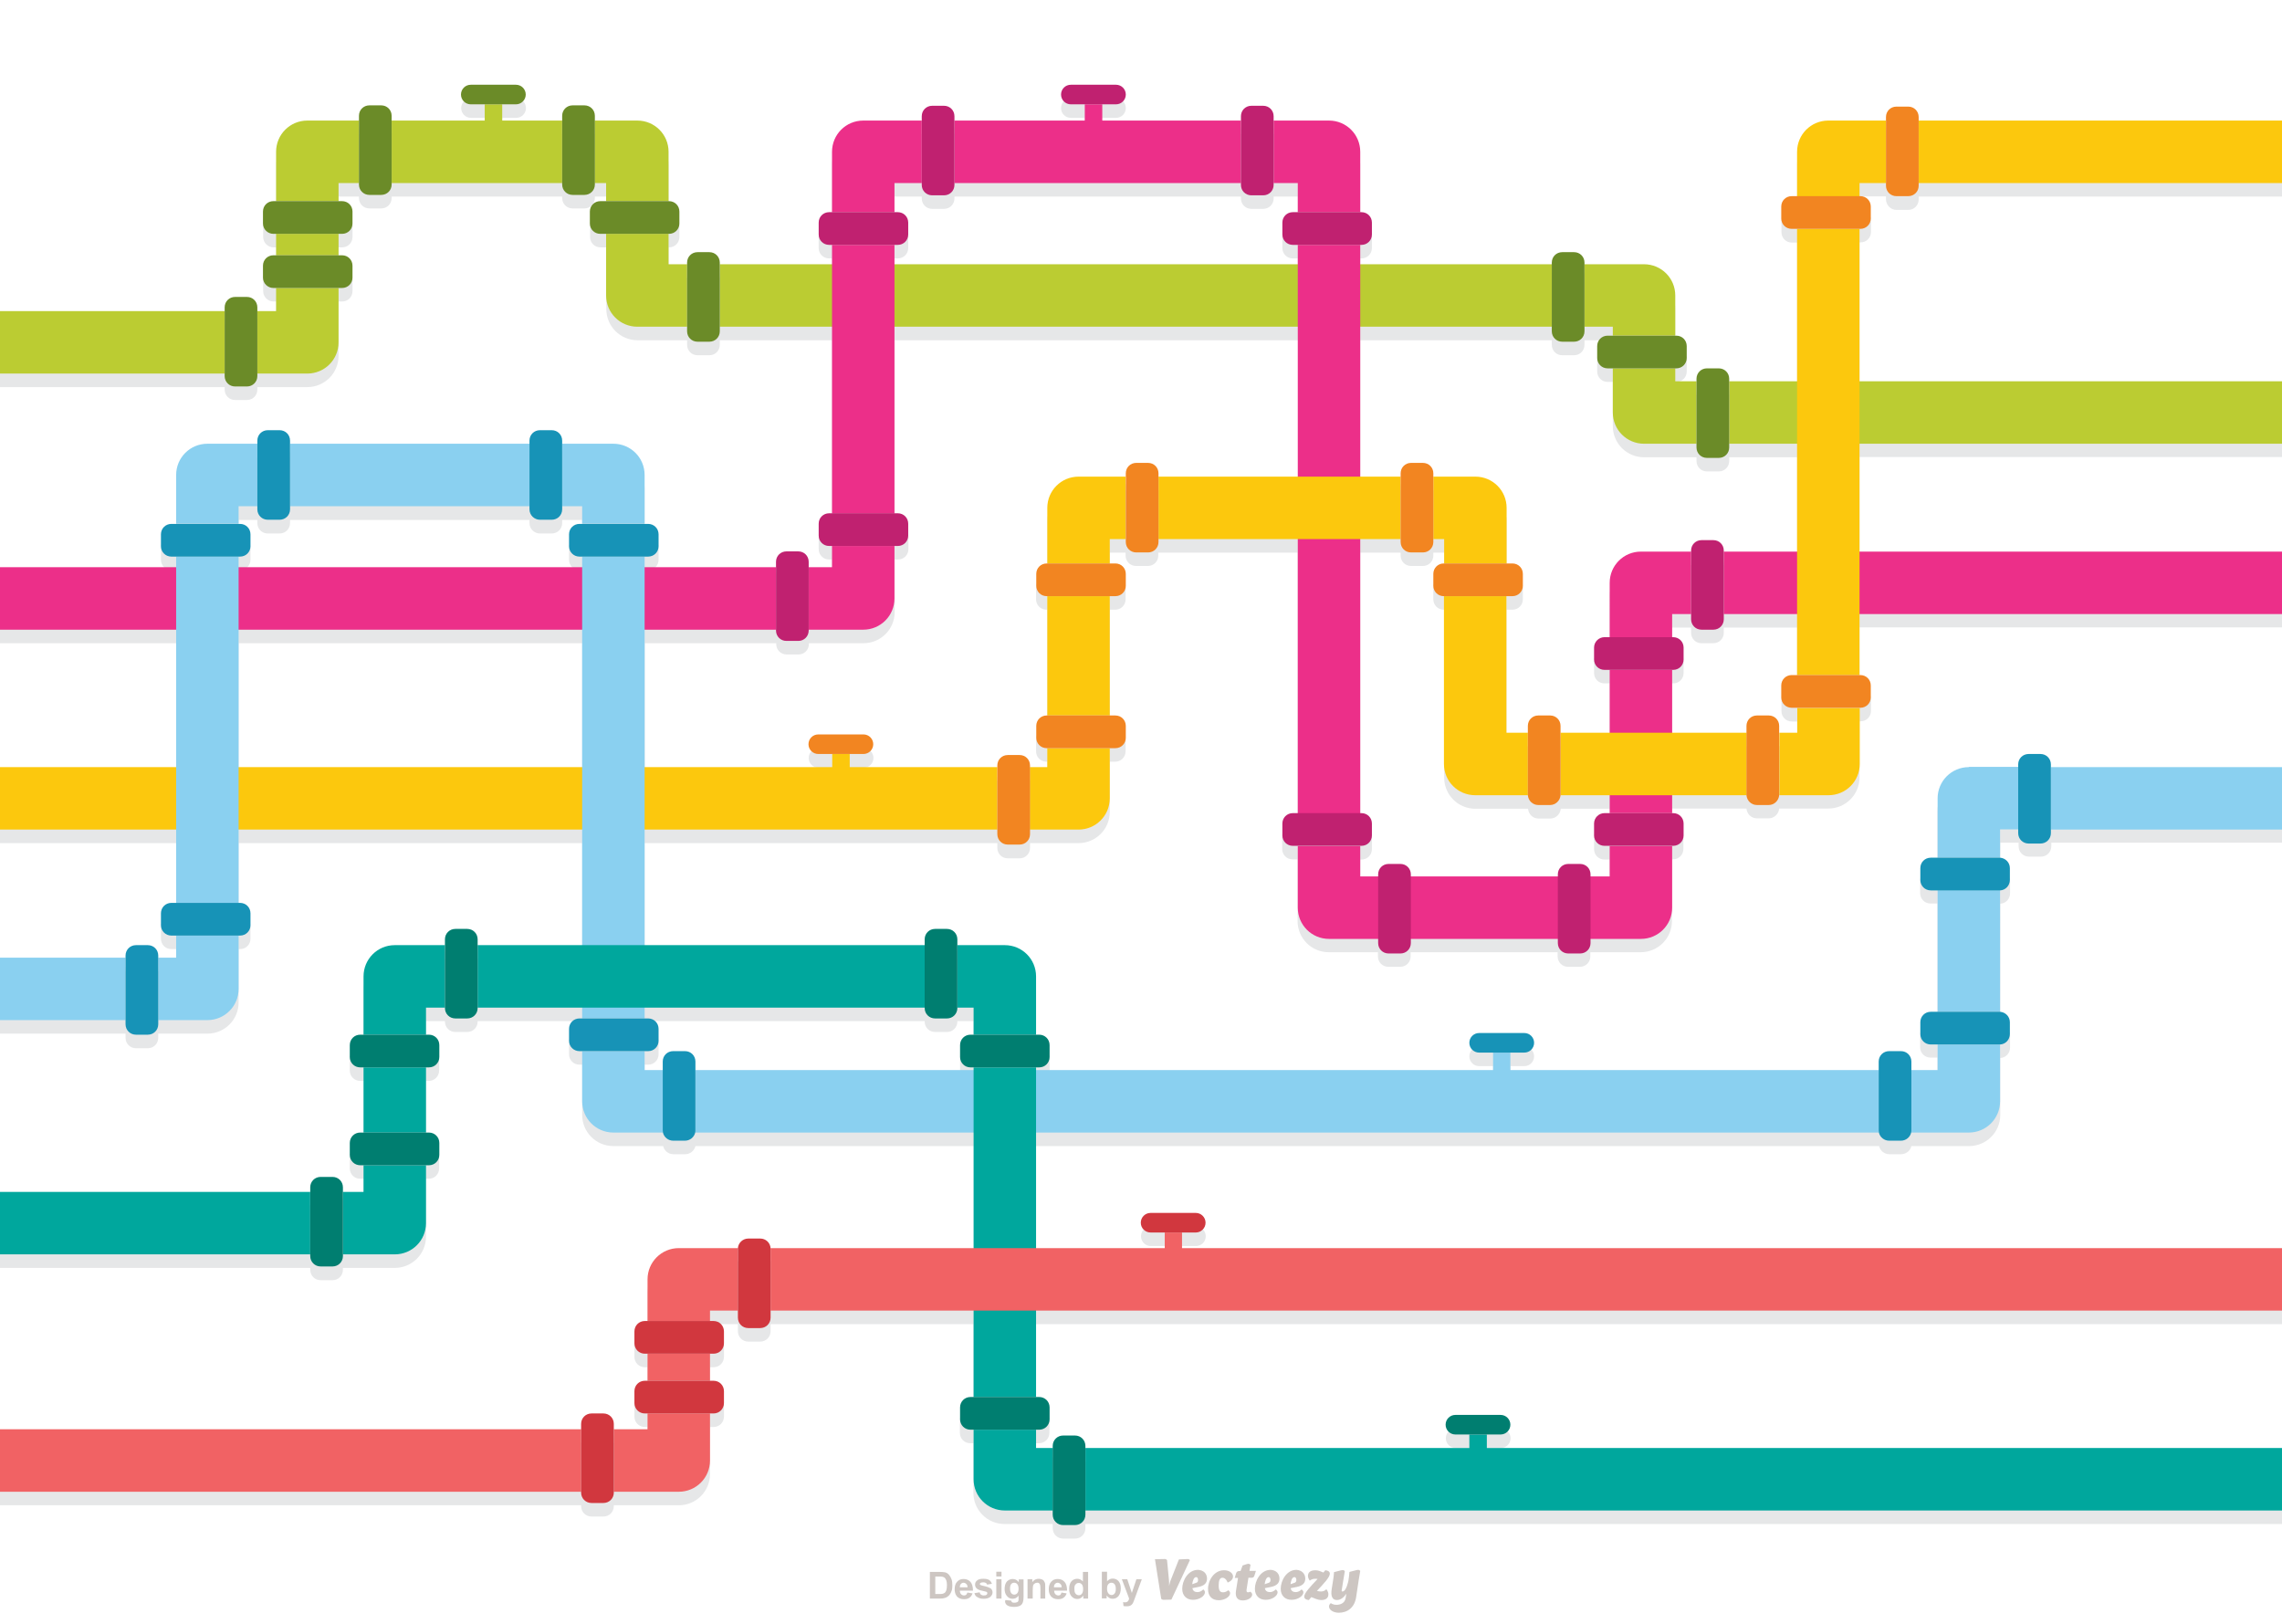 <svg xmlns="http://www.w3.org/2000/svg" viewBox="0 0 1096 780" width="1096" height="780"><path class="st0" d="M910.8 100.8h5.7c2.8 0 5-2.2 5-5v-1.4H1096v-30H921.5v-1.6c0-2.8-2.2-5-5-5h-5.7c-2.8 0-5 2.2-5 5v1.6h-27.7c-8.3 0-15 6.7-15 15v21.4h-2.5c-2.8 0-5 2.2-5 5v5.7c0 2.8 2.2 5 5 5h2.5v73.1h-32.6v-1.2c0-2.8-2.2-5-5-5h-5.7c-2.8 0-5 2.2-5 5v1.2h-10.2v-6.2h.5c2.8 0 5-2.2 5-5v-5.7c0-2.8-2.2-5-5-5h-.5v-19.3c0-8.3-6.7-15-15-15H761v-.8c0-2.8-2.2-5-5-5h-5.7c-2.8 0-5 2.2-5 5v.8h-92v-9.3h.6c2.8 0 5-2.2 5-5v-5.7c0-2.8-2.2-5-5-5h-.6v-29c0-8.3-6.7-15-15-15h-26.6v-2.1c0-2.8-2.2-5-5-5H601c-2.8 0-5 2.2-5 5v2.1h-66.7v-7.8h6.7c2.6 0 4.7-2.1 4.7-4.7s-2.1-4.7-4.7-4.7h-21.7c-2.6 0-4.7 2.1-4.7 4.7s2.1 4.7 4.7 4.7h6.7v7.8h-62.6v-2.1c0-2.8-2.2-5-5-5h-5.7c-2.8 0-5 2.2-5 5v2.1h-28.1c-8.3 0-15 6.7-15 15v29h-1.4c-2.8 0-5 2.2-5 5v5.7c0 2.8 2.2 5 5 5h1.4v9.3h-53.9v-.8c0-2.8-2.2-5-5-5H335c-2.8 0-5 2.2-5 5v.8h-8.9v-14.6h.2c2.8 0 5-2.2 5-5v-5.7c0-2.8-2.2-5-5-5h-.2V79.4c0-8.3-6.7-15-15-15h-20.5v-2.3c0-2.8-2.2-5-5-5H275c-2.8 0-5 2.2-5 5v2.3h-28.8v-7.8h6.7c2.6 0 4.7-2.1 4.7-4.7s-2.1-4.7-4.7-4.7h-21.7c-2.6 0-4.7 2.1-4.7 4.7s2.1 4.7 4.7 4.7h6.7v7.8h-44.7v-2.3c0-2.8-2.2-5-5-5h-5.7c-2.8 0-5 2.2-5 5v2.3h-24.8c-8.3 0-15 6.7-15 15v23.7h-1.3c-2.8 0-5 2.2-5 5v5.7c0 2.8 2.3 5 5 5h1.3v10.3h-1.3c-2.8 0-5 2.2-5 5v5.7c0 2.8 2.3 5 5 5h1.3v11.1h-9v-1.8c0-2.8-2.2-5-5-5H113c-2.8 0-5 2.2-5 5v1.8H0v30h107.9v1.2c0 2.8 2.2 5 5 5h5.7c2.8 0 5-2.2 5-5v-1.2h24c8.3 0 15-6.7 15-15v-26.1h1.7c2.8 0 5-2.2 5-5v-5.7c0-2.8-2.2-5-5-5h-1.7v-10.3h1.7c2.8 0 5-2.2 5-5v-5.7c0-2.8-2.2-5-5-5h-1.7v-8.7h9.8v.7c0 2.8 2.2 5 5 5h5.7c2.8 0 5-2.2 5-5v-.7H270v.7c0 2.8 2.2 5 5 5h5.7c2.8 0 5-2.2 5-5v-.7h5.5v8.7h-2.8c-2.8 0-5 2.2-5 5v5.7c0 2.8 2.2 5 5 5h2.8v29.6c0 8.3 6.7 15 15 15H330v2.2c0 2.8 2.2 5 5 5h5.7c2.8 0 5-2.2 5-5v-2.2h53.9V253h-1.4c-2.8 0-5 2.2-5 5v5.7c0 2.8 2.2 5 5 5h1.4v10.2h-11.2v-2.6c0-2.8-2.2-5-5-5h-5.7c-2.8 0-5 2.2-5 5v2.6h-63.1v-5.1h1.7c2.8 0 5-2.2 5-5v-5.7c0-2.8-2.2-5-5-5h-1.7v-23.4c0-8.3-6.7-15-15-15H270v-1.5c0-2.8-2.2-5-5-5h-5.7c-2.8 0-5 2.2-5 5v1.5h-115v-1.5c0-2.8-2.2-5-5-5h-5.7c-2.8 0-5 2.2-5 5v1.5h-24c-8.3 0-15 6.7-15 15v23.4h-2.3c-2.8 0-5 2.2-5 5v5.7c0 2.8 2.2 5 5 5h2.3v5.1H0v30h84.6v66H0v30h84.6v35.2h-2.3c-2.8 0-5 2.2-5 5v5.7c0 2.8 2.2 5 5 5h2.3v10.6H76v-1c0-2.8-2.2-5-5-5h-5.7c-2.8 0-5 2.2-5 5v1H0v30h60.3v2c0 2.8 2.2 5 5 5H71c2.8 0 5-2.2 5-5v-2h23.6c8.3 0 15-6.7 15-15v-25.6h.7c2.8 0 5-2.2 5-5v-5.7c0-2.8-2.2-5-5-5h-.7v-35.2h165v55.5h-50.2v-2.8c0-2.8-2.2-5-5-5h-5.7c-2.8 0-5 2.2-5 5v2.8h-24.1c-8.3 0-15 6.7-15 15v28H173c-2.8 0-5 2.2-5 5v5.7c0 2.8 2.2 5 5 5h1.7v31.3H173c-2.8 0-5 2.2-5 5v5.7c0 2.8 2.2 5 5 5h1.7v12.8h-9.9v-2.1c0-2.8-2.2-5-5-5H154c-2.8 0-5 2.2-5 5v2.1H0v30h149v.9c0 2.8 2.2 5 5 5h5.7c2.8 0 5-2.2 5-5v-.9h24.9c8.3 0 15-6.7 15-15v-27.8h1.3c2.8 0 5-2.2 5-5v-5.7c0-2.8-2.2-5-5-5h-1.3v-31.3h1.3c2.8 0 5-2.2 5-5v-5.7c0-2.8-2.2-5-5-5h-1.3v-13h9.1v.2c0 2.8 2.2 5 5 5h5.7c2.8 0 5-2.2 5-5v-.2h50.2v5.2h-1.3c-2.8 0-5 2.2-5 5v5.7c0 2.8 2.2 5 5 5h1.3v24.1c0 8.3 6.7 15 15 15h23.9c.5 2.2 2.5 3.9 4.9 3.9h5.7c2.4 0 4.4-1.7 4.9-3.9h133.7v55.5h-97.5c-.2-2.6-2.3-4.6-5-4.6h-5.7c-2.6 0-4.8 2-5 4.6H326c-8.3 0-15 6.7-15 15v20h-1.3c-2.8 0-5 2.2-5 5v5.7c0 2.8 2.2 5 5 5h1.3v13h-1.3c-2.8 0-5 2.2-5 5v5.7c0 2.8 2.2 5 5 5h1.3v7.6h-16.2v-2.6c0-2.8-2.2-5-5-5h-5.7c-2.8 0-5 2.2-5 5v2.6H0v30h279.1v.4c0 2.8 2.2 5 5 5h5.7c2.8 0 5-2.2 5-5v-.4H326c8.3 0 15-6.7 15-15v-22.6h1.7c2.8 0 5-2.2 5-5v-5.7c0-2.8-2.2-5-5-5H341v-13h1.7c2.8 0 5-2.2 5-5v-5.7c0-2.8-2.2-5-5-5H341v-5h13.4v3.4c0 2.8 2.2 5 5 5h5.7c2.8 0 5-2.2 5-5v-3.4h97.4v41.5H466c-2.8 0-5 2.2-5 5v5.7c0 2.8 2.2 5 5 5h1.5v23.8c0 8.3 6.7 15 15 15h23.1v2c0 2.8 2.2 5 5 5h5.7c2.8 0 5-2.2 5-5v-2H1096v-30H714.1v-6.5h6.7c2.6 0 4.7-2.1 4.7-4.7s-2.1-4.7-4.7-4.7h-21.7c-2.6 0-4.7 2.1-4.7 4.7s2.1 4.7 4.7 4.7h6.7v6.5H521.3v-1c0-2.8-2.2-5-5-5h-5.7c-2.8 0-5 2.2-5 5v1h-8.1v-8.8h1.5c2.8 0 5-2.2 5-5v-5.7c0-2.8-2.2-5-5-5h-1.5v-41.5H1096v-30H567.7v-7.5h6.7c2.6 0 4.7-2.1 4.7-4.7s-2.1-4.7-4.7-4.7h-21.7c-2.6 0-4.7 2.1-4.7 4.7s2.1 4.7 4.7 4.7h6.7v7.5h-61.8v-55.5h404.9c.5 2.2 2.5 3.9 4.9 3.9h5.7c2.4 0 4.4-1.7 4.9-3.9h27.7c8.3 0 15-6.7 15-15v-27.3c2.6-.1 4.7-2.3 4.7-5v-5.7c0-2.7-2.1-4.8-4.7-5V434c2.6-.1 4.7-2.3 4.7-5v-5.7c0-2.7-2.1-4.8-4.7-5v-13.6h8.8v1.7c0 2.8 2.2 5 5 5h5.7c2.8 0 5-2.2 5-5v-1.7h111v-30H985v-1.3c0-2.8-2.2-5-5-5h-5.7c-2.8 0-5 2.2-5 5v1.3h-23.8c-8.3 0-15 6.7-15 15v28.5h-3.3c-2.8 0-5 2.2-5 5v5.7c0 2.8 2.2 5 5 5h3.3v58.3h-3.3c-2.8 0-5 2.2-5 5v5.7c0 2.8 2.2 5 5 5h3.3v12.3H918v-4.1c0-2.8-2.2-5-5-5h-5.7c-2.8 0-5 2.3-5 5v4.1H725.4V512h6.7c2.6 0 4.7-2.1 4.7-4.7s-2.1-4.7-4.7-4.7h-21.7c-2.6 0-4.7 2.1-4.7 4.7s2.1 4.7 4.7 4.7h6.7v8.4H497.6v-1.3h1.5c2.8 0 5-2.2 5-5v-5.7c0-2.8-2.2-5-5-5h-1.5v-28c0-8.3-6.7-15-15-15h-22.8v-2.8c0-2.8-2.2-5-5-5h-5.7c-2.8 0-5 2.2-5 5v2.8H309.6v-55.5H479v2.3c0 2.8 2.2 5 5 5h5.7c2.8 0 5-2.2 5-5v-2.3H518c8.3 0 15-6.7 15-15v-24.1h2.6c2.8 0 5-2.2 5-5v-5.7c0-2.8-2.2-5-5-5H533v-57.3h2.6c2.8 0 5-2.2 5-5v-5.7c0-2.8-2.2-5-5-5H533v-11.7h7.6v1.4c0 2.8 2.2 5 5 5h5.7c2.8 0 5-2.2 5-5v-1.4h66.9V397h-2.4c-2.8 0-5 2.2-5 5v5.7c0 2.8 2.2 5 5 5h2.4v29.6c0 8.3 6.7 15 15 15h23.6v2c0 2.8 2.2 5 5 5h5.7c2.8 0 5-2.2 5-5v-2h70.6v2c0 2.8 2.2 5 5 5h5.7c2.8 0 5-2.2 5-5v-2H788c8.3 0 15-6.7 15-15v-29.6h.5c2.8 0 5-2.2 5-5V402c0-2.8-2.2-5-5-5h-.5v-8.7h35.8c.2 2.6 2.3 4.7 5 4.7h5.7c2.6 0 4.8-2.1 5-4.7h23.6c8.3 0 15-6.7 15-15v-26.9h.5c2.8 0 5-2.2 5-5v-5.7c0-2.8-2.2-5-5-5h-.5v-29.4H1096v-30H893.1v-51.8H1096v-30H893.1v-73.1h.5c2.8 0 5-2.2 5-5v-5.7c0-2.8-2.2-5-5-5h-.5v-6.4h12.7v1.4c0 2.8 2.3 5.1 5 5.1zM444.1 490.4v.2c0 2.8 2.2 5 5 5h5.7c2.8 0 5-2.2 5-5v-.2h7.8v13h-1.5c-2.8 0-5 2.2-5 5v5.7c0 2.8 2.2 5 5 5h1.5v1.3H334v-4.1c0-2.8-2.2-5-5-5h-5.7c-2.8 0-5 2.3-5 5v4.1h-8.7v-9.1h1.7c2.8 0 5-2.2 5-5v-5.7c0-2.8-2.2-5-5-5h-1.7v-5.2h134.5zm-14.5-366.3h1.6c2.8 0 5-2.2 5-5v-5.7c0-2.8-2.2-5-5-5h-1.6v-14h13.1v.9c0 2.8 2.2 5 5 5h5.7c2.8 0 5-2.2 5-5v-.9H596v.9c0 2.8 2.2 5 5 5h5.7c2.8 0 5-2.2 5-5v-.9h11.6v14h-2.4c-2.8 0-5 2.2-5 5v5.7c0 2.8 2.2 5 5 5h2.4v9.3H429.6v-9.3zm-315 149.7h.7c2.8 0 5-2.2 5-5v-5.7c0-2.8-2.2-5-5-5h-.7v-8.4h9v1.5c0 2.8 2.2 5 5 5h5.7c2.8 0 5-2.2 5-5v-1.5h115v1.5c0 2.8 2.3 5 5 5h5.7c2.8 0 5-2.2 5-5v-1.5h9.6v8.4h-1.3c-2.8 0-5 2.2-5 5v5.7c0 2.8 2.2 5 5 5h1.3v5.1h-165v-5.1zm0 101.1v-66h165v66h-165zm441.8-139.5v-1.6c0-2.8-2.2-5-5-5h-5.7c-2.8 0-5 2.2-5 5v1.6H518c-8.3 0-15 6.7-15 15v26.7h-.4c-2.8 0-5 2.2-5 5v5.7c0 2.8 2.2 5 5 5h.4v57.3h-.4c-2.8 0-5 2.2-5 5v5.7c0 2.8 2.2 5 5 5h.4v9.1h-8.4v-.7c0-2.8-2.2-5-5-5H484c-2.8 0-5 2.2-5 5v.7h-70.9v-6.2h6.7c2.6 0 4.7-2.1 4.7-4.7s-2.1-4.7-4.7-4.7h-21.7c-2.6 0-4.7 2.1-4.7 4.7s2.1 4.7 4.7 4.7h6.7v6.2h-90.1v-66h63.1v.4c0 2.8 2.2 5 5 5h5.7c2.8 0 5-2.2 5-5v-.4h26.2c8.3 0 15-6.7 15-15v-25.2h1.6c2.8 0 5-2.2 5-5V258c0-2.8-2.2-5-5-5h-1.6v-89.6h193.7v72h-67zm216.7 161.7h-2.5c-2.7 0-5 2.2-5 5v5.7c0 2.8 2.2 5 5 5h2.5v14.6h-9.2v-1c0-2.8-2.2-5-5-5h-5.7c-2.8 0-5 2.2-5 5v1h-70.6v-1c0-2.8-2.2-5-5-5h-5.7c-2.8 0-5 2.2-5 5v1h-8.6v-14.6h.6c2.8 0 5-2.2 5-5v-5.7c0-2.8-2.2-5-5-5h-.6V265.4h19.4v1.4c0 2.8 2.2 5 5 5h5.7c2.8 0 5-2.2 5-5v-1.4h5.2v11.7h-.2c-2.8 0-5 2.2-5 5v5.7c0 2.8 2.2 5 5 5h.2v80.6c0 8.3 6.7 15 15 15h25.3c.2 2.6 2.3 4.7 5 4.7h5.7c2.6 0 4.8-2.1 5-4.7h23.6v8.7zm90-66.3h-2.5c-2.8 0-5 2.2-5 5v5.7c0 2.8 2.2 5 5 5h2.5v11.9h-8.5v-3.3c0-2.8-2.2-5-5-5h-5.7c-2.8 0-5 2.2-5 5v3.3h-35.8v-30.2h.5c2.8 0 5-2.2 5-5v-5.7c0-2.8-2.2-5-5-5h-.5v-11.1h9.1v2.5c0 2.8 2.2 5 5 5h5.7c2.8 0 5-2.2 5-5v-2.5h35.2v29.4zm0-59.4h-35.2v-.5c0-2.8-2.2-5-5-5h-5.7c-2.8 0-5 2.2-5 5v.5h-24.1c-8.3 0-15 6.7-15 15v26.1h-2.5c-2.7 0-5 2.2-5 5v5.7c0 2.8 2.2 5 5 5h2.5v30.2h-23.5v-3.3c0-2.8-2.2-5-5-5h-5.7c-2.8 0-5 2.2-5 5v3.3h-10.3v-65.6h2.8c2.8 0 5-2.2 5-5v-5.7c0-2.8-2.2-5-5-5h-2.8v-26.7c0-8.3-6.7-15-15-15h-20.2v-1.6c0-2.8-2.2-5-5-5h-5.7c-2.8 0-5 2.2-5 5v1.6h-19.4v-72h92v2.2c0 2.8 2.2 5 5 5h5.7c2.8 0 5-2.2 5-5v-2.2h13.6v4.3h-2.5c-2.8 0-5 2.2-5 5v5.7c0 2.8 2.2 5 5 5h2.5v21.2c0 8.3 6.7 15 15 15h25.2v1.8c0 2.8 2.2 5 5 5h5.7c2.8 0 5-2.2 5-5v-1.8h32.6v51.8z" fill="#e6e7e8"/><path class="st1" d="M321.1 126.9v-14.6h-30v29.6c0 8.3 6.7 15 15 15H330v-30h-8.9zm483.5 56.2v-6.2h-30v21.2c0 8.3 6.7 15 15 15h25.2v-30h-10.2zm0-41.2c0-8.3-6.7-15-15-15H761v30h13.6v4.3h30v-19.3zm-672-29.6h30v10.3h-30v-10.3zm697.9 70.8H1096v30H830.5v-30zm-484.8-56.2h399.6v30H345.7v-30zm-104.5-69v-7.8h-8.4v7.8h-44.7v30H270v-30zm79.9 15c0-8.3-6.7-15-15-15h-20.5v30h5.5v8.7h30V72.9zM0 149.4h107.9v30H0v-30zm147.6-91.5c-8.3 0-15 6.7-15 15v23.7h30v-8.7h9.8v-30h-24.8zm-15 91.5h-9v30h24c8.3 0 15-6.7 15-15v-26.1h-30v11.1z" fill="#bbcc32"/><path class="st2" d="M123.6 147.6c0-2.8-2.2-5-5-5h-5.7c-2.8 0-5 2.2-5 5v33c0 2.8 2.2 5 5 5h5.7c2.8 0 5-2.2 5-5v-33zm64.5-92c0-2.8-2.2-5-5-5h-5.7c-2.8 0-5 2.2-5 5v33c0 2.8 2.2 5 5 5h5.7c2.8 0 5-2.2 5-5v-33zm97.6 0c0-2.8-2.2-5-5-5H275c-2.8 0-5 2.2-5 5v33c0 2.8 2.2 5 5 5h5.7c2.8 0 5-2.2 5-5v-33zm60 70.5c0-2.8-2.2-5-5-5H335c-2.8 0-5 2.2-5 5v33c0 2.8 2.2 5 5 5h5.7c2.8 0 5-2.2 5-5v-33zm415.3 0c0-2.8-2.2-5-5-5h-5.7c-2.8 0-5 2.2-5 5v33c0 2.8 2.2 5 5 5h5.7c2.8 0 5-2.2 5-5v-33zm69.5 55.8c0-2.8-2.2-5-5-5h-5.7c-2.8 0-5 2.2-5 5v33c0 2.8 2.2 5 5 5h5.7c2.8 0 5-2.2 5-5v-33zm-699.2-59.3c-2.8 0-5 2.2-5 5v5.7c0 2.8 2.3 5 5 5h33c2.8 0 5-2.2 5-5v-5.7c0-2.8-2.2-5-5-5h-33zm0-26c-2.8 0-5 2.2-5 5v5.7c0 2.8 2.3 5 5 5h33c2.8 0 5-2.2 5-5v-5.7c0-2.8-2.2-5-5-5h-33zm190 15.7c2.8 0 5-2.2 5-5v-5.7c0-2.8-2.2-5-5-5h-33c-2.8 0-5 2.2-5 5v5.7c0 2.8 2.2 5 5 5h33zm483.8 64.6c2.8 0 5-2.2 5-5v-5.7c0-2.8-2.2-5-5-5h-33c-2.8 0-5 2.2-5 5v5.7c0 2.8 2.2 5 5 5h33zM247.8 50.1c2.6 0 4.7-2.1 4.7-4.7s-2.1-4.7-4.7-4.7h-21.7c-2.6 0-4.7 2.1-4.7 4.7s2.1 4.7 4.7 4.7h21.7z" fill="#6b8b28"/><path d="M399.6 117.6h30v129h-30v-129zm223.7 0h30v273h-30v-273zm-93.9-59.7v-7.8H521v7.8h-62.6v30H596v-30zm-114.8 0c-8.3 0-15 6.7-15 15v29h30v-14h13.1v-30h-28.1zm413.3 207H1096v30H827.9v-30zm-54.8 156H653.3v-14.6h-30v29.6c0 8.3 6.7 15 15 15h149.8c8.3 0 15-6.7 15-15v-29.6h-30v14.6zm15-156c-8.3 0-15 6.7-15 15V306h30v-11.1h9.1v-30h-24.1zm-15 56.8h30v68.8h-30v-68.8zM0 272.4h372.7v30H0v-30zM653.3 72.9c0-8.3-6.7-15-15-15h-26.6v30h11.6v14h30v-29zM399.6 272.4h-11.2v30h26.2c8.3 0 15-6.7 15-15v-25.2h-30v10.2z" class="st3" fill="#ec2f89"/><path class="st4" d="M388.4 269.8c0-2.8-2.2-5-5-5h-5.7c-2.8 0-5 2.2-5 5v33c0 2.8 2.2 5 5 5h5.7c2.8 0 5-2.2 5-5v-33zm70-214c0-2.8-2.2-5-5-5h-5.7c-2.8 0-5 2.2-5 5v33c0 2.8 2.2 5 5 5h5.7c2.8 0 5-2.2 5-5v-33zm153.3 0c0-2.8-2.2-5-5-5H601c-2.8 0-5 2.2-5 5v33c0 2.8 2.2 5 5 5h5.7c2.8 0 5-2.2 5-5v-33zm216.2 208.6c0-2.8-2.2-5-5-5h-5.7c-2.8 0-5 2.2-5 5v33c0 2.8 2.2 5 5 5h5.7c2.8 0 5-2.2 5-5v-33zm-429.7-17.9c-2.8 0-5 2.2-5 5v5.7c0 2.8 2.2 5 5 5h33c2.8 0 5-2.2 5-5v-5.7c0-2.8-2.2-5-5-5h-33zm0-144.6c-2.8 0-5 2.2-5 5v5.7c0 2.8 2.2 5 5 5h33c2.8 0 5-2.2 5-5v-5.7c0-2.8-2.2-5-5-5h-33zm255.7 15.7c2.8 0 5-2.2 5-5v-5.7c0-2.8-2.2-5-5-5h-33c-2.8 0-5 2.2-5 5v5.7c0 2.8 2.2 5 5 5h33zm0 288.6c2.8 0 5-2.2 5-5v-5.7c0-2.8-2.2-5-5-5h-33c-2.8 0-5 2.2-5 5v5.7c0 2.8 2.2 5 5 5h33zm116.7-15.7c-2.7 0-5 2.2-5 5v5.7c0 2.8 2.2 5 5 5h33c2.8 0 5-2.2 5-5v-5.7c0-2.8-2.2-5-5-5h-33zm0-84.5c-2.7 0-5 2.2-5 5v5.7c0 2.8 2.2 5 5 5h33c2.8 0 5-2.2 5-5V311c0-2.8-2.2-5-5-5h-33zM536 50.1c2.6 0 4.7-2.1 4.7-4.7s-2.1-4.7-4.7-4.7h-21.7c-2.6 0-4.7 2.1-4.7 4.7s2.1 4.7 4.7 4.7H536z" fill="#c02170"/><path d="M503 286.3h30v57.3h-30v-57.3zm53.4-57.4h116.3v30H556.4v-30zm306.7 123h-8.5v30h23.6c8.3 0 15-6.7 15-15V340h-30v11.9zm0-242h30v214.3h-30V109.9zM518 228.9c-8.3 0-15 6.7-15 15v26.7h30v-11.7h7.6v-30H518zm205.6 15c0-8.3-6.7-15-15-15h-20.2v30h5.2v11.7h30v-26.7zm115.2 108h-89.3v30h89.4v-30zm-105 0h-10.3v-65.6h-30v80.6c0 8.3 6.7 15 15 15h25.3v-30zm144.3-294c-8.3 0-15 6.7-15 15v21.4h30v-6.4h12.7v-30h-27.7zm-470 310.5v-6.3h-8.4v6.3H0v30h479v-30zM921.5 57.9H1096v30H921.5v-30zM503 368.4h-8.4v30H518c8.3 0 15-6.7 15-15v-24.1h-30v9.1z" class="st5" fill="#fcc80d"/><path class="st6" d="M494.7 367.6c0-2.8-2.2-5-5-5H484c-2.8 0-5 2.2-5 5v33c0 2.8 2.2 5 5 5h5.7c2.8 0 5-2.2 5-5v-33zm61.7-140.3c0-2.8-2.2-5-5-5h-5.7c-2.8 0-5 2.2-5 5v33c0 2.8 2.2 5 5 5h5.7c2.8 0 5-2.2 5-5v-33zm132 0c0-2.8-2.2-5-5-5h-5.7c-2.8 0-5 2.2-5 5v33c0 2.8 2.2 5 5 5h5.7c2.8 0 5-2.2 5-5v-33zm61.1 124.6v-3.3c0-2.8-2.2-5-5-5h-5.7c-2.8 0-5 2.2-5 5v33.3c.2 2.6 2.3 4.7 5 4.7h5.7c2.6 0 4.8-2.1 5-4.7v-30zm105 0v-3.3c0-2.8-2.2-5-5-5h-5.7c-2.8 0-5 2.2-5 5v33.3c.2 2.6 2.3 4.7 5 4.7h5.7c2.6 0 4.8-2.1 5-4.7v-30zm67-295.7c0-2.8-2.2-5-5-5h-5.7c-2.8 0-5 2.2-5 5v33c0 2.8 2.2 5 5 5h5.7c2.8 0 5-2.2 5-5v-33zM502.7 343.6c-2.8 0-5 2.2-5 5v5.7c0 2.8 2.2 5 5 5h33c2.8 0 5-2.2 5-5v-5.7c0-2.8-2.2-5-5-5h-33zm0-73c-2.8 0-5 2.2-5 5v5.7c0 2.8 2.2 5 5 5h33c2.8 0 5-2.2 5-5v-5.7c0-2.8-2.2-5-5-5h-33zm223.7 15.7c2.8 0 5-2.2 5-5v-5.7c0-2.8-2.2-5-5-5h-33c-2.8 0-5 2.2-5 5v5.7c0 2.8 2.2 5 5 5h33zm134.1 37.9c-2.8 0-5 2.2-5 5v5.7c0 2.8 2.2 5 5 5h33c2.8 0 5-2.2 5-5v-5.7c0-2.8-2.2-5-5-5h-33zm0-230c-2.8 0-5 2.2-5 5v5.7c0 2.8 2.2 5 5 5h33c2.8 0 5-2.2 5-5v-5.7c0-2.8-2.2-5-5-5h-33zM414.7 362.1c2.6 0 4.7-2.1 4.7-4.7s-2.1-4.7-4.7-4.7H393c-2.6 0-4.7 2.1-4.7 4.7s2.1 4.7 4.7 4.7h21.7z" fill="#f28521"/><path class="st7" d="M318.3 513.9h-8.7v-9.1h-30v24.1c0 8.3 6.7 15 15 15h23.9c-.1-.4-.1-.7-.1-1.1v-28.9zM0 459.9h60.3v30H0v-30zm279.6-192.6h30v221.8h-30V267.3zm-140.3-54.2h115v30h-115v-30zm170.3 15c0-8.3-6.7-15-15-15H270v30h9.6v8.4h30v-23.4zm621 273.5v12.3H918v28.9c0 .4-.1.8-.1 1.1h27.7c8.3 0 15-6.7 15-15v-27.3h-30zM985 368.4h111v30H985v-30zm-39.4 0c-8.3 0-15 6.7-15 15v28.5h30v-13.6h8.8v-30h-23.8zm-846-155.3c-8.3 0-15 6.7-15 15v23.4h30v-8.4h9v-30h-24zm831 214.5v58.3h30v-58.4h-30zm-28.3 86.3H725.4v-8.4h-8.3v8.4H334v28.9c0 .4-.1.8-.1 1.1h568.6c-.1-.4-.1-.7-.1-1.1v-28.9zM84.6 267.3h30v166.3h-30V267.3zm0 192.6H76v30h23.6c8.3 0 15-6.7 15-15v-25.6h-30v10.6z" fill="#8ad0f0"/><path class="st8" d="M76 458.9c0-2.8-2.2-5-5-5h-5.7c-2.8 0-5 2.2-5 5v33c0 2.8 2.2 5 5 5H71c2.8 0 5-2.2 5-5v-33zm63.3-247.3c0-2.8-2.2-5-5-5h-5.7c-2.8 0-5 2.2-5 5v33c0 2.8 2.2 5 5 5h5.7c2.8 0 5-2.2 5-5v-33zm130.7 0c0-2.8-2.2-5-5-5h-5.7c-2.8 0-5 2.2-5 5v33c0 2.8 2.3 5 5 5h5.7c2.8 0 5-2.2 5-5v-33zm64 302.3v-4.1c0-2.8-2.2-5-5-5h-5.7c-2.8 0-5 2.2-5 5v33c0 .4.1.8.1 1.1.5 2.2 2.5 3.9 4.9 3.9h5.7c2.4 0 4.4-1.7 4.9-3.9.1-.4.1-.7.1-1.1v-28.9zm584 0v-4.1c0-2.8-2.2-5-5-5h-5.7c-2.8 0-5 2.2-5 5v33c0 .4.1.8.1 1.1.5 2.2 2.5 3.9 4.9 3.9h5.7c2.4 0 4.4-1.7 4.9-3.9.1-.4.1-.7.1-1.1v-28.9zm67-146.8c0-2.8-2.2-5-5-5h-5.7c-2.8 0-5 2.2-5 5v33c0 2.8 2.2 5 5 5h5.7c2.8 0 5-2.2 5-5v-33zM82.3 433.6c-2.8 0-5 2.2-5 5v5.7c0 2.8 2.2 5 5 5h33c2.8 0 5-2.2 5-5v-5.7c0-2.8-2.2-5-5-5h-33zm0-182c-2.8 0-5 2.2-5 5v5.7c0 2.8 2.2 5 5 5h33c2.8 0 5-2.2 5-5v-5.7c0-2.8-2.2-5-5-5h-33zm229 15.7c2.8 0 5-2.2 5-5v-5.7c0-2.8-2.2-5-5-5h-33c-2.8 0-5 2.2-5 5v5.7c0 2.8 2.2 5 5 5h33zm0 237.5c2.8 0 5-2.2 5-5v-5.7c0-2.8-2.2-5-5-5h-33c-2.8 0-5 2.2-5 5v5.7c0 2.8 2.2 5 5 5h33zm619.3-92.9h-3.3c-2.8 0-5 2.2-5 5v5.7c0 2.8 2.2 5 5 5h33.3c2.6-.1 4.7-2.3 4.7-5v-5.7c0-2.7-2.1-4.8-4.7-5h-30zm0 74h-3.3c-2.8 0-5 2.2-5 5v5.7c0 2.8 2.2 5 5 5h33.3c2.6-.1 4.7-2.3 4.7-5v-5.7c0-2.7-2.1-4.8-4.7-5h-30zm-198.5 19.6c2.6 0 4.7-2.1 4.7-4.7s-2.1-4.7-4.7-4.7h-21.7c-2.6 0-4.7 2.1-4.7 4.7s2.1 4.7 4.7 4.7h21.7z" fill="#1793b7"/><path class="st9" d="M497.6 468.9c0-8.3-6.7-15-15-15h-22.8v30h7.8v13h30v-28zm-268.2-15h214.7v30H229.4v-30zm-54.8 118.5h-9.9v30h24.9c8.3 0 15-6.7 15-15v-27.8h-30v12.8zm293-59.8h30v158.3h-30V512.6zm30 182.8v-8.8h-30v23.8c0 8.3 6.7 15 15 15h23.1v-30h-8.1zm598.4 0H714.1v-6.5h-8.4v6.5H521.3v30H1096zM189.6 453.9c-8.3 0-15 6.7-15 15v28h30v-13h9.1v-30h-24.1zm-15 58.7h30v31.3h-30v-31.3zM0 572.4h149v30H0v-30z" fill="#00a79d"/><path class="st10" d="M164.7 570.2c0-2.8-2.2-5-5-5H154c-2.8 0-5 2.2-5 5v33c0 2.8 2.2 5 5 5h5.7c2.8 0 5-2.2 5-5v-33zm64.7-119.1c0-2.8-2.2-5-5-5h-5.7c-2.8 0-5 2.2-5 5v33c0 2.8 2.2 5 5 5h5.7c2.8 0 5-2.2 5-5v-33zm230.4 0c0-2.8-2.2-5-5-5h-5.7c-2.8 0-5 2.2-5 5v33c0 2.8 2.2 5 5 5h5.7c2.8 0 5-2.2 5-5v-33zm61.5 243.3c0-2.8-2.2-5-5-5h-5.7c-2.8 0-5 2.2-5 5v33c0 2.8 2.2 5 5 5h5.7c2.8 0 5-2.2 5-5v-33z" fill="#007e70"/><path class="st4" d="M666.9 457.9h5.7c2.8 0 5-2.2 5-5v-33c0-2.8-2.2-5-5-5h-5.7c-2.8 0-5 2.2-5 5v33c0 2.8 2.2 5 5 5zm86.3 0h5.7c2.8 0 5-2.2 5-5v-33c0-2.8-2.2-5-5-5h-5.7c-2.8 0-5 2.2-5 5v33c0 2.8 2.2 5 5 5z" fill="#c02170"/><path class="st10" d="M173 543.9c-2.8 0-5 2.2-5 5v5.7c0 2.8 2.2 5 5 5h33c2.8 0 5-2.2 5-5v-5.7c0-2.8-2.2-5-5-5h-33zm0-47c-2.8 0-5 2.2-5 5v5.7c0 2.8 2.2 5 5 5h33c2.8 0 5-2.2 5-5v-5.7c0-2.8-2.2-5-5-5h-33zm326.1 15.7c2.8 0 5-2.2 5-5v-5.7c0-2.8-2.2-5-5-5h-33c-2.8 0-5 2.2-5 5v5.7c0 2.8 2.2 5 5 5h33zm0 174c2.8 0 5-2.2 5-5v-5.7c0-2.8-2.2-5-5-5h-33c-2.8 0-5 2.2-5 5v5.7c0 2.8 2.2 5 5 5h33zm221.6 2.3c2.6 0 4.7-2.1 4.7-4.7s-2.1-4.7-4.7-4.7H699c-2.6 0-4.7 2.1-4.7 4.7s2.1 4.7 4.7 4.7h21.7z" fill="#007e70"/><path class="st11" d="M311 686.4h-16.2v30H326c8.3 0 15-6.7 15-15v-22.6h-30v7.6zm785-87H567.7v-7.5h-8.3v7.5H370.1v30H1096v-30zm-741.5 0H326c-8.3 0-15 6.7-15 15v20h30v-5h13.4v-29.6c0-.2.1-.3.1-.4zM311 650.1h30v13h-30v-13zM0 686.4h279.1v30H0v-30z" fill="#f16264"/><path class="st12" d="M294.8 683.8c0-2.8-2.2-5-5-5h-5.7c-2.8 0-5 2.2-5 5v33c0 2.8 2.2 5 5 5h5.7c2.8 0 5-2.2 5-5v-33zm75.3-84.4c-.2-2.6-2.3-4.6-5-4.6h-5.7c-2.6 0-4.8 2-5 4.6v33.4c0 2.8 2.2 5 5 5h5.7c2.8 0 5-2.2 5-5v-33.4zm-60.4 63.7c-2.8 0-5 2.2-5 5v5.7c0 2.8 2.2 5 5 5h33c2.8 0 5-2.2 5-5v-5.7c0-2.8-2.2-5-5-5h-33zm0-28.7c-2.8 0-5 2.2-5 5v5.7c0 2.8 2.2 5 5 5h33c2.8 0 5-2.2 5-5v-5.7c0-2.8-2.2-5-5-5h-33zm264.6-42.5c2.6 0 4.7-2.1 4.7-4.7s-2.1-4.7-4.7-4.7h-21.7c-2.6 0-4.7 2.1-4.7 4.7s2.1 4.7 4.7 4.7h21.7z" fill="#d1373e"/><g class="st13" opacity=".26"><path class="st14" d="M570.5 748.7c.5 0 1 .5 1 .5l-8.9 19c-1 0-3.3.1-3.9.1-.5 0-1-.5-1-.5l-3-19c1.8 0 4.2-.1 4.8-.1.5 0 1 .5 1 .5l.9 9.3c.1.8.1 1.9.1 3.1.3-1.3.6-2.5 1-3.3l3.7-9.4c1.7-.1 3.7-.2 4.3-.2zm9.2 9.4c0 2.1-1.2 3.4-4 4l-3 .6c.2 1.3 1.1 1.9 2.4 1.9 1.7 0 2.8-1.3 2.8-1.3s.8.5.8 1.4c0 1.7-2.6 3.6-5.7 3.6s-5.2-2-5.2-5.3c0-3.8 2.7-9.1 7.6-9.1 2.7.2 4.3 1.8 4.3 4.2zm-5.1 2c.6-.2.8-.7.8-1.3 0-.6-.2-1.4-.9-1.4-1.2 0-1.7 1.9-1.9 3.4l2-.7zm13.3-6c2.4 0 4.3 1.3 4.3 3 0 2.1-2.6 2.9-2.6 2.9s-.7-2.3-2.5-2.3c-1.2 0-1.8 1.2-1.8 3.7 0 2.3.6 3.3 2.1 3.3s2.5-1 2.5-1 .9.5.9 1.4c0 1.7-2.5 3.4-5.5 3.4-3.2 0-5.1-2-5.1-5.3-.1-3.9 2.7-9.1 7.7-9.1zm11.7-3.1c.6 0 1 .5 1 .5l-.5 2.9h3.1l-.7 2.2c-.2.7-.6 1.1-1.3 1.1h-1.6l-.9 5.7c-.1.9.1 1.3.7 1.3s1.1-.3 1.1-.3.9.5.9 1.4c0 1.4-2 2.8-4.5 2.8-2.6 0-3.7-1.6-3.3-4.5l1-6.3H593l.7-2.3c.2-.6.7-1 1.3-1h.8l1-2.7c1.2-.4 2.3-.8 2.8-.8zm14.9 7.1c0 2.1-1.2 3.4-4 4l-3 .6c.2 1.3 1.1 1.9 2.4 1.9 1.7 0 2.8-1.3 2.8-1.3s.9.5.9 1.4c0 1.7-2.6 3.6-5.7 3.6s-5.2-2-5.2-5.3c0-3.8 2.7-9.1 7.6-9.1 2.6.2 4.2 1.8 4.2 4.2zm-5.1 2c.6-.2.8-.7.8-1.3 0-.6-.2-1.4-.9-1.4-1.2 0-1.7 1.9-1.9 3.4l2-.7zm17.5-2c0 2.1-1.2 3.4-4 4l-3 .6c.2 1.3 1.1 1.9 2.4 1.9 1.7 0 2.8-1.3 2.8-1.3s.9.5.9 1.4c0 1.7-2.6 3.6-5.7 3.6s-5.2-2-5.2-5.3c0-3.8 2.7-9.1 7.6-9.1 2.5.2 4.2 1.8 4.2 4.2zm-5.1 2c.6-.2.8-.7.8-1.3 0-.6-.2-1.4-.9-1.4-1.2 0-1.7 1.9-1.9 3.4l2-.7zm15.2 3.1s1 1 1 2.5c0 2.1-1.8 2.7-3.3 2.7-2 0-3.4-.9-4.9-1.4-.4.5-.8 1-1.2 1.4 0 0-2.2-.1-2.2-1.6 0-1.8 3.1-5 6.4-8.5-.4-.1-.7-.1-1.1-.1-1.9 0-2.6.9-2.6.9s-1-1.1-.9-2.5c.1-2 2-2.5 3.5-2.5 1.6 0 2.7.6 3.9 1.1l.9-1.1s2.2.1 2.2 1.6c0 1.8-3 4.9-6.2 8.3.7.2 1.3.3 1.9.3 1.8 0 2.6-1.1 2.6-1.1zm14.3 4c-.8 4.8-4.1 7.3-8.3 7.3-2.7 0-4.7-1.4-4.7-3 0-1.1.9-1.6.9-1.6s.9.8 2.7.8c1.7 0 4-.7 4.4-3.3l.3-2c-1.1 1.6-2.6 3-4.5 3-2.1 0-3.1-1.7-2.5-5.3l.6-3.8c.4-2.3.5-4.3.5-4.3 1.5-.3 3.5-1 4.2-1 .5 0 1 .5 1 .5l-.8 4.8-.7 4.4c-.1.4 0 .6.4.6 1.8 0 2.8-5.1 2.8-5.1.4-2.3.5-4.3.5-4.3 1.5-.3 3.5-1 4.2-1 .5 0 1 .5 1 .5l-.8 4.8-1.2 8zm-204.7-12.3h4.8c1.1 0 1.9.1 2.5.2.8.2 1.4.6 1.9 1.2s.9 1.3 1.2 2.1c.3.8.4 1.8.4 3 0 1.1-.1 2-.4 2.7-.3.9-.8 1.7-1.4 2.3-.5.4-1.1.8-1.8 1-.6.2-1.3.3-2.3.3h-4.9v-12.8zm2.6 2.1v8.5h1.9c.7 0 1.3 0 1.6-.1.4-.1.8-.3 1.1-.5.3-.3.5-.7.7-1.2.2-.6.3-1.4.3-2.4s-.1-1.8-.3-2.3c-.2-.5-.4-.9-.7-1.2-.3-.3-.7-.5-1.2-.6-.4-.1-1.1-.1-2.1-.1h-1.3zm15.4 7.8l2.5.4c-.3.9-.8 1.6-1.5 2.1s-1.5.7-2.6.7c-1.6 0-2.8-.5-3.6-1.6-.6-.8-.9-1.9-.9-3.2 0-1.5.4-2.8 1.2-3.6.8-.9 1.8-1.3 3.1-1.3 1.4 0 2.5.5 3.3 1.4.8.9 1.2 2.3 1.2 4.2H461c0 .7.2 1.3.6 1.7.4.4.9.6 1.4.6.4 0 .7-.1 1-.3.3-.3.5-.7.6-1.1zm.1-2.5c0-.7-.2-1.3-.6-1.6-.4-.4-.8-.6-1.3-.6s-1 .2-1.3.6c-.4.4-.5.9-.5 1.6h3.7zm3.3 2.8l2.5-.4c.1.5.3.8.6 1.1.3.2.8.4 1.4.4.6 0 1.1-.1 1.4-.4.2-.2.3-.4.3-.7 0-.2-.1-.3-.2-.5-.1-.1-.4-.2-.8-.3-2-.4-3.3-.8-3.8-1.2-.7-.5-1.1-1.2-1.1-2.1 0-.8.3-1.5 1-2 .6-.6 1.6-.8 3-.8 1.3 0 2.2.2 2.8.6.6.4 1 1 1.3 1.8l-2.3.4c-.1-.4-.3-.6-.6-.8-.3-.2-.7-.3-1.2-.3-.7 0-1.1.1-1.4.3-.2.1-.3.3-.3.5s.1.3.2.4c.2.2 1 .4 2.3.7 1.3.3 2.2.7 2.8 1.1.5.4.8 1.1.8 1.8 0 .9-.4 1.6-1.1 2.2-.7.6-1.8.9-3.2.9-1.3 0-2.3-.3-3-.8-.7-.3-1.2-1-1.4-1.9zm10.5-8v-2.3h2.5v2.3h-2.5zm0 10.6v-9.3h2.5v9.3h-2.5zm4.4.7l2.8.3c0 .3.2.6.3.7.2.2.6.3 1.1.3.6 0 1.1-.1 1.5-.3.2-.1.4-.3.5-.6.1-.2.1-.6.1-1.1v-1.4c-.7 1-1.7 1.5-2.8 1.5-1.3 0-2.2-.5-3-1.6-.6-.8-.9-1.9-.9-3.1 0-1.6.4-2.8 1.1-3.6.8-.8 1.7-1.2 2.8-1.2 1.2 0 2.1.5 2.9 1.5v-1.3h2.3v8.4c0 1.1-.1 1.9-.3 2.5-.2.5-.4 1-.8 1.3-.3.3-.8.6-1.3.7-.5.2-1.2.3-2.1.3-1.6 0-2.7-.3-3.4-.8s-1-1.2-1-2.1c.2-.2.2-.3.2-.4zm2.2-5.5c0 1 .2 1.7.6 2.2.4.5.9.7 1.4.7.6 0 1.1-.2 1.5-.7.4-.5.6-1.2.6-2.1 0-1-.2-1.7-.6-2.2-.4-.5-.9-.7-1.5-.7s-1.1.2-1.5.7c-.3.4-.5 1.1-.5 2.1zm17.1 4.8h-2.5V763c0-1-.1-1.7-.2-2-.1-.3-.3-.5-.5-.7-.2-.2-.5-.2-.9-.2s-.8.1-1.2.4c-.3.2-.6.5-.7.9-.1.4-.2 1.1-.2 2.1v4.2h-2.5v-9.3h2.3v1.4c.8-1.1 1.8-1.6 3.1-1.6.5 0 1 .1 1.5.3.5.2.8.4 1 .8.2.3.4.7.5 1 .1.4.1.9.1 1.7v5.7zm7.6-2.9l2.5.4c-.3.9-.8 1.6-1.5 2.1s-1.5.7-2.6.7c-1.6 0-2.8-.5-3.6-1.6-.6-.8-.9-1.9-.9-3.2 0-1.5.4-2.8 1.2-3.6.8-.9 1.8-1.3 3.1-1.3 1.4 0 2.5.5 3.3 1.4.8.9 1.2 2.3 1.2 4.2h-6.2c0 .7.2 1.3.6 1.7.4.4.9.6 1.4.6.4 0 .7-.1 1-.3.2-.3.4-.7.5-1.1zm.1-2.5c0-.7-.2-1.3-.6-1.6-.4-.4-.8-.6-1.3-.6s-1 .2-1.3.6c-.4.4-.5.9-.5 1.6h3.7zm12.7 5.4h-2.3v-1.4c-.4.5-.8.9-1.3 1.2-.5.3-1 .4-1.6.4-1.1 0-2-.4-2.8-1.3-.8-.9-1.1-2.1-1.1-3.6 0-1.6.4-2.8 1.1-3.6.7-.8 1.7-1.2 2.8-1.2 1 0 1.9.4 2.7 1.3v-4.6h2.5v12.8zm-6.6-4.8c0 1 .1 1.7.4 2.2.4.6 1 1 1.7 1 .6 0 1.1-.2 1.5-.7.4-.5.6-1.2.6-2.2 0-1.1-.2-1.8-.6-2.3-.4-.5-.9-.7-1.5-.7s-1.1.2-1.5.7c-.4.3-.6 1-.6 2zm13.2 4.8v-12.9h2.5v4.6c.8-.9 1.7-1.3 2.7-1.3 1.1 0 2.1.4 2.8 1.2.7.8 1.1 2 1.1 3.5 0 1.6-.4 2.8-1.1 3.7-.8.9-1.7 1.3-2.8 1.3-.5 0-1.1-.1-1.6-.4-.5-.3-1-.7-1.3-1.2v1.4h-2.3zm2.5-4.8c0 1 .2 1.7.5 2.1.4.7 1 1 1.7 1 .5 0 1-.2 1.4-.7.4-.5.6-1.2.6-2.2 0-1.1-.2-1.8-.6-2.3-.4-.5-.9-.7-1.5-.7s-1.1.2-1.5.7c-.4.4-.6 1.1-.6 2.1zm7.1-4.5h2.6l2.2 6.6 2.2-6.6h2.6l-3.3 9-.6 1.6c-.2.5-.4 1-.6 1.2-.2.3-.4.5-.7.7-.3.2-.6.3-.9.4-.4.1-.8.1-1.3.1s-.9 0-1.4-.1l-.2-1.9c.4.1.7.1 1 .1.6 0 1-.2 1.3-.5.3-.3.5-.8.6-1.3l-3.5-9.3z" fill="#3c2415"/></g></svg>
